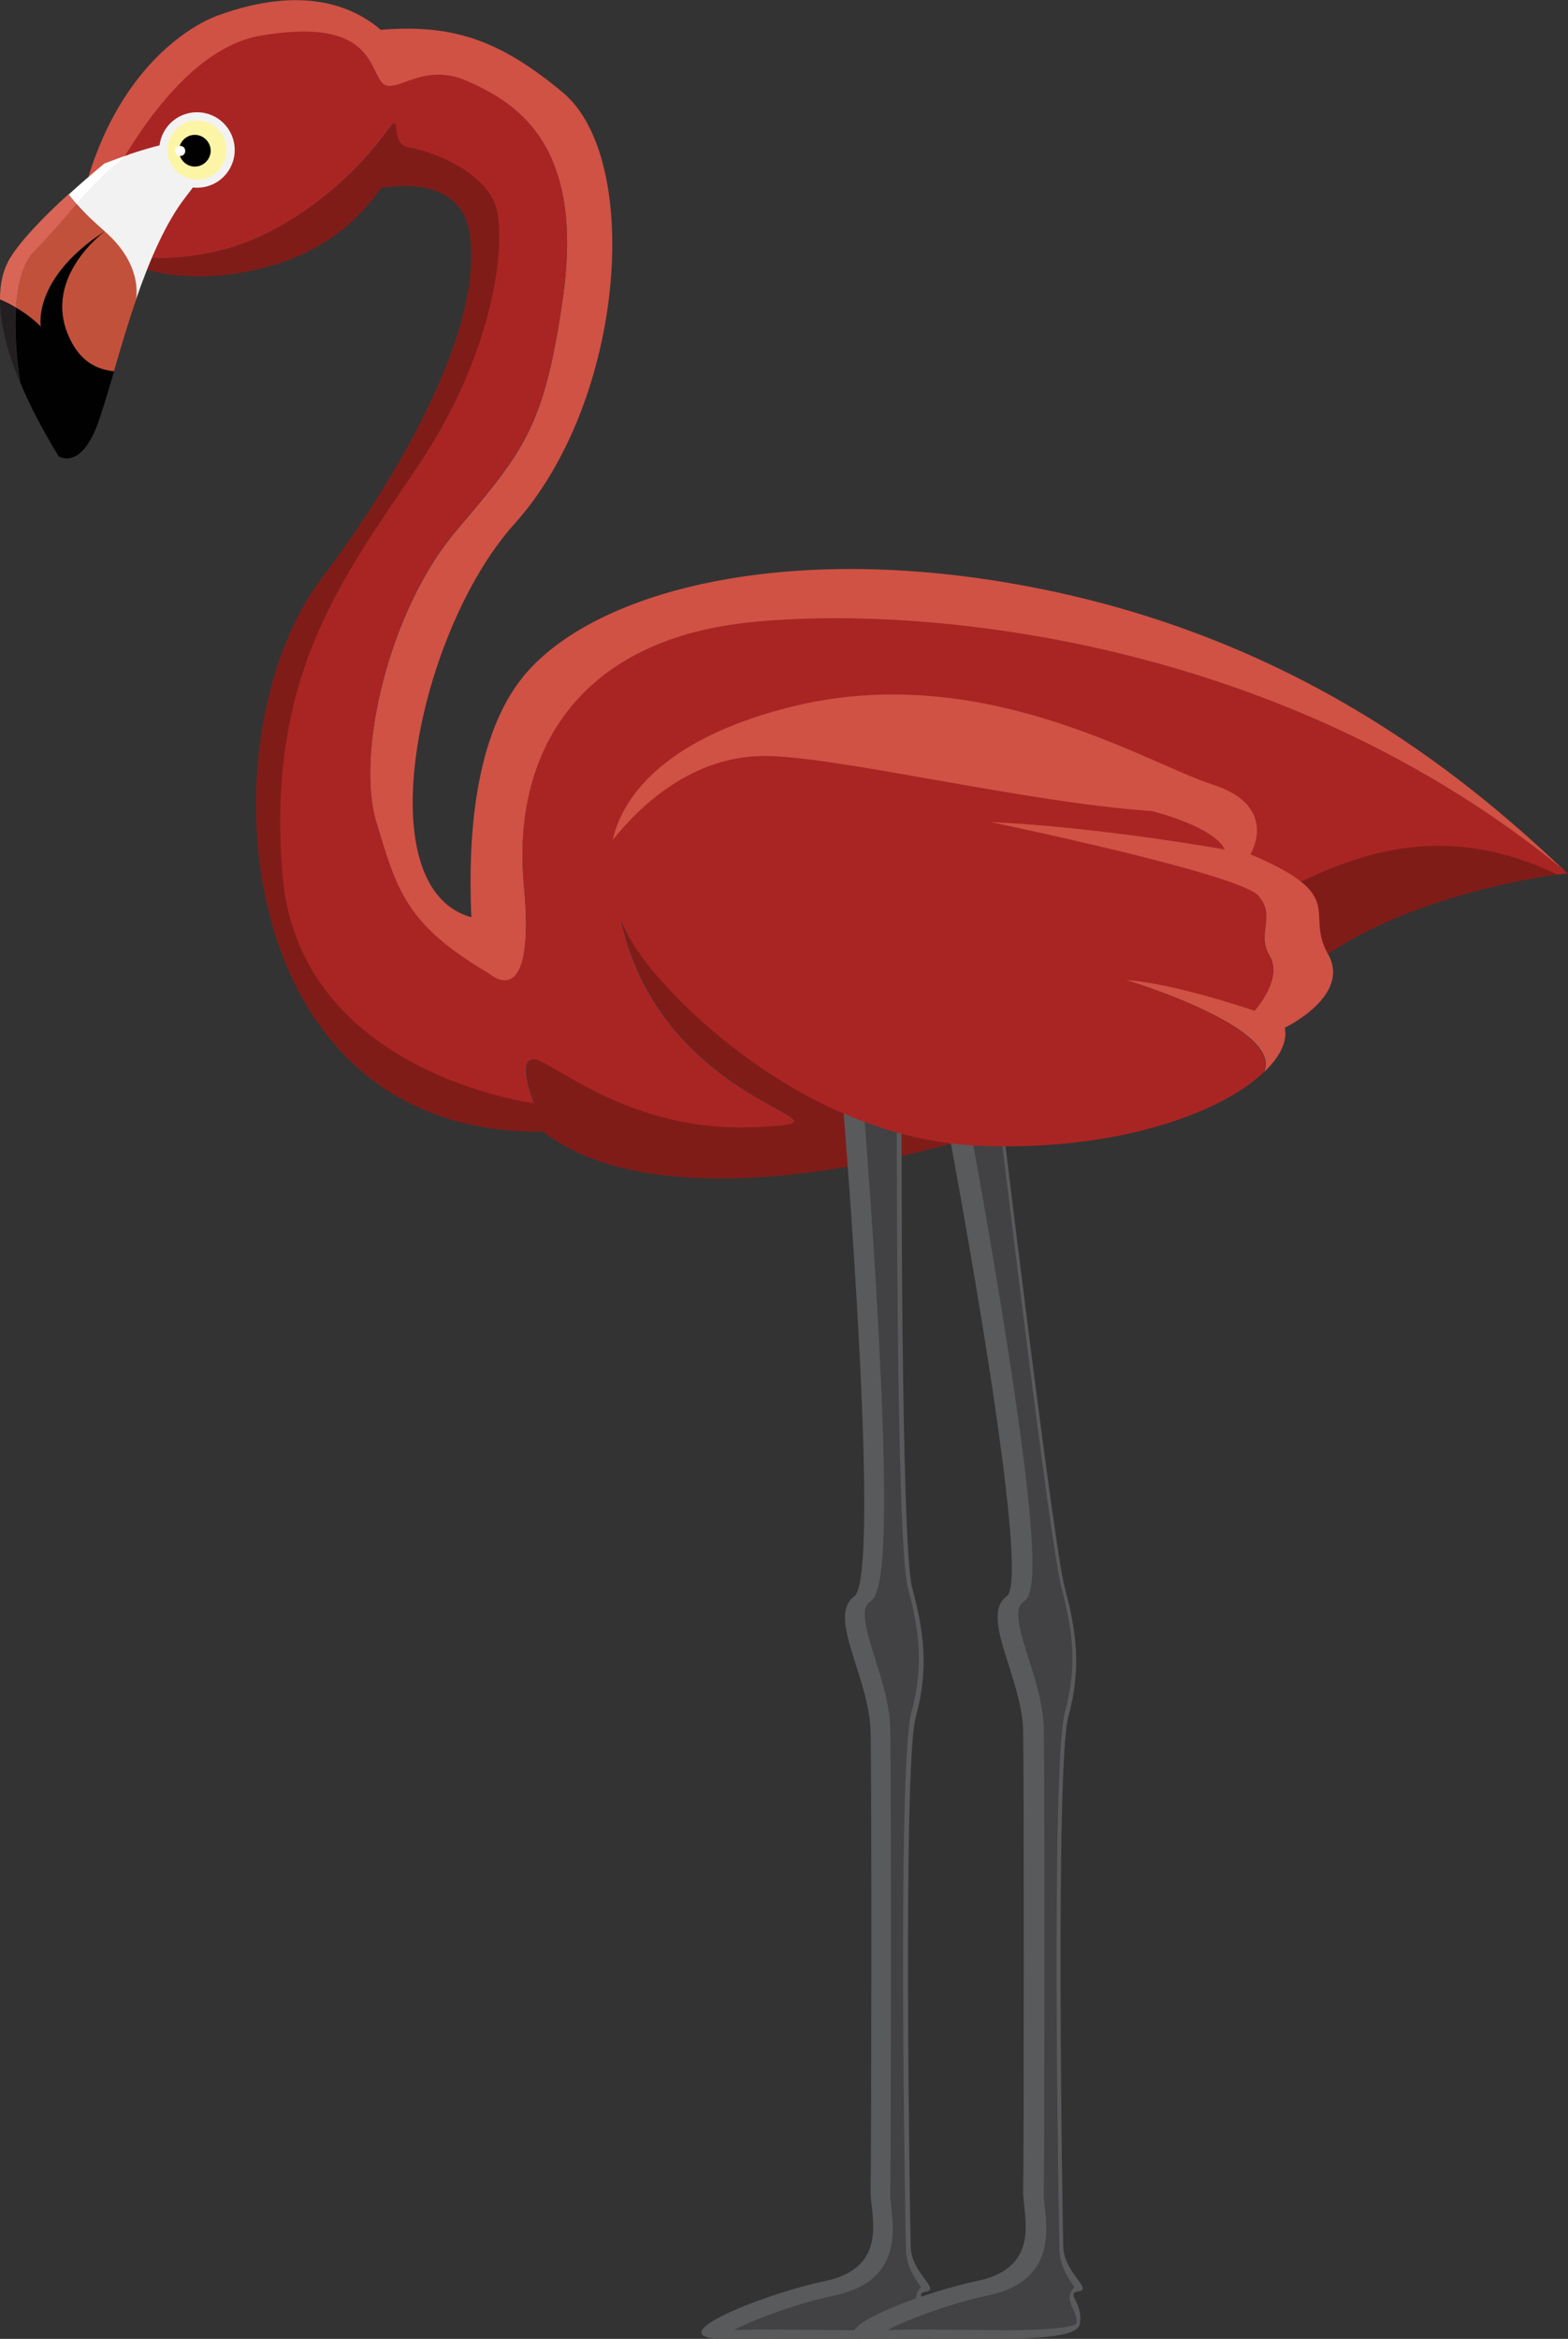 <?xml version="1.0" encoding="UTF-8"?><svg data-name="Layer 2" xmlns="http://www.w3.org/2000/svg" viewBox="0 0 65.27 97.3"><rect x="0" y="0" width="65.27" height="97.3" fill="#333333" stroke="none"/><defs/><g data-name="100"><g><path d="m21.77,28.16c-2.01,2.48-2.3,6.66-2.15,9.99-.01,0-.02,0-.03,0-4.41-1.27-2.15-11.94,1.82-16.35,4.63-5.14,5.34-15.2,2.01-17.96-2.52-2.09-4.47-2.86-7.57-2.6-1.14-.98-3.25-1.88-6.77-.6,0,0-3.55,1.12-5.3,6.4-.31.92-.3,1.69-.06,2.32.7-1.6,3.42-7.23,7.14-7.86,4.34-.73,4.46,1.11,4.98,1.88.51.77,1.62-.85,3.58,0,1.96.85,4.94,2.53,4.01,9.02-.77,5.38-1.62,6.35-4.44,9.68-2.82,3.33-4.18,9.3-3.33,12.12.85,2.82,1.2,4.27,4.7,6.32,0,0,1.96,1.79,1.45-3.67-.51-5.46,2.22-10.16,9.3-10.93,7.08-.77,22.21.54,34.15,10.43-3.91-3.73-10.65-9.41-21.31-11.72-10.65-2.31-19.18-.18-22.2,3.55Z" style="fill:#cf5245;stroke-width:0px"/><path d="m11.05,9.74c3.07-1.54,4.72-3.81,5.18-4.44.46-.63-.06.74.8.85.85.11,3.3,1.02,3.64,2.62.34,1.59-.14,5.95-3.3,10.64-3.16,4.69-6.32,8.71-5.63,16.99.68,8.28,10.5,9.51,10.5,9.51,0,0-.77-1.91,0-1.83.77.09,4.01,3.07,9.22,2.82,5.21-.26-3.79-.5-5.61-8.61s15.08-1.97,16.7-1.37c1.62.6,7.43,1.37,9.56.68,2.13-.68,6.46-4.21,12.7-1.21h0c.29-.04.45-.06.45-.06-11.94-9.89-27.07-11.19-34.15-10.43-7.08.77-9.82,5.46-9.3,10.93.51,5.46-1.45,3.67-1.45,3.67-3.5-2.05-3.84-3.5-4.7-6.32-.85-2.82.51-8.79,3.33-12.12,2.82-3.33,3.67-4.3,4.44-9.68.93-6.48-2.05-8.16-4.01-9.02-1.96-.85-3.07.77-3.58,0-.51-.77-.64-2.61-4.98-1.88-3.72.63-6.44,6.27-7.14,7.86.2.52.56.94,1.03,1.26.14.03,3.3.63,6.31-.87Z" style="stroke-width:0px;fill:#a92523"/><path d="m14.19,9.61c.7-.57,1.25-1.18,1.67-1.79,1.19-.19,3.36-.22,3.69,1.9.6,3.88-2.9,10.03-6.16,14.33-4.95,6.53-3.89,23.06,9.06,23.03.05,0,.1,0,.15,0,7.28,5.59,27.57-2.27,30.78-5.79,3.2-3.51,9.68-4.66,11.45-4.91h0c-6.25-3-10.57.53-12.7,1.21-2.13.68-7.94-.09-9.56-.68-1.62-.6-18.52-6.74-16.7,1.37s10.81,8.36,5.61,8.61c-5.21.26-8.45-2.73-9.22-2.82-.77-.09,0,1.83,0,1.83,0,0-9.82-1.23-10.5-9.51-.68-8.28,2.47-12.29,5.63-16.99,3.16-4.7,3.64-9.05,3.3-10.64-.34-1.59-2.79-2.5-3.64-2.62-.85-.11-.34-1.48-.8-.85-.46.63-2.11,2.9-5.18,4.44-3,1.5-6.17.9-6.31.87,2.21,1.54,6.94,1.03,9.44-1.01Z" style="stroke-width:0px;fill:#801c18"/><path d="m2.85,13.99c.46,1.05,1.17,1.38,1.89,1.46.27-.92.57-1.96.93-2.99h0s.33-1.43-1.31-2.84c0,0-2.6,1.9-1.51,4.37Z" style="stroke-width:0px;fill:#c2513b"/><path d="m5.38,6.42c-.71.45-1.45,1.23-2.19,2.07.37.42.78.8,1.16,1.13,1.64,1.41,1.31,2.84,1.31,2.84h0c.56-1.62,1.24-3.21,2.08-4.28,1.21-1.53,2.05-3.23-2.36-1.76Z" style="stroke-width:0px;fill:#f2f2f2"/><path d="m3.19,8.49c-.6.68-1.19,1.38-1.77,1.98-.49.5-.69,1.4-.75,2.33.31.18.68.44,1.02.78,0,0-.37-1.98,2.66-3.96-.38-.33-.79-.71-1.16-1.13Z" style="stroke-width:0px;fill:#c2513b"/><path d="m1.69,13.58c-.34-.34-.72-.6-1.02-.78-.1,1.49.16,3.04.18,3.13.39.93.91,1.94,1.59,3.05,0,0,.91.62,1.64-1.38.19-.53.41-1.29.67-2.15-.73-.08-1.43-.41-1.89-1.46-1.1-2.48,1.51-4.37,1.51-4.37-3.03,1.97-2.66,3.96-2.66,3.96Z" style="stroke-width:0px;fill:#010101"/><path d="m2.85,8.09c.11.14.22.27.34.41.74-.84,1.48-1.62,2.19-2.07-.32.1-.66.23-1.03.37,0,0-.68.55-1.5,1.3Z" style="stroke-width:0px;fill:#fff"/><path d="m.33,10.9c-.22.42-.33.94-.33,1.56h0s.28.11.67.34c.06-.93.26-1.83.75-2.33.58-.59,1.18-1.3,1.77-1.98-.12-.13-.23-.27-.34-.41-.96.87-2.09,2.01-2.52,2.81Z" style="stroke-width:0px;fill:#d96556"/><path d="m.67,12.8c-.38-.23-.67-.34-.67-.34h0c0,.94.27,2.11.84,3.47-.02-.09-.28-1.64-.18-3.13Z" style="stroke-width:0px;fill:#231f20"/><g><path d="m6.8,6.24c0,.77.63,1.4,1.4,1.4s1.4-.63,1.4-1.4-.63-1.4-1.4-1.4-1.4.63-1.4,1.4Z" style="stroke-width:0px;fill:#fdf5a6"/><path d="m8.2,7.81c-.86,0-1.57-.7-1.57-1.57s.7-1.57,1.57-1.57,1.57.7,1.57,1.57-.7,1.57-1.57,1.57Zm0-2.8c-.68,0-1.23.55-1.23,1.23s.55,1.23,1.23,1.23,1.23-.55,1.23-1.23-.55-1.23-1.23-1.23Z" style="stroke-width:0px;fill:#f2f2f2"/></g><path d="m7.45,6.27c0,.36.3.66.66.66s.66-.3.66-.66-.3-.66-.66-.66-.66.3-.66.66Z" style="stroke-width:0px;fill:#010101"/><path d="m7.29,6.28c0-.11.09-.21.21-.21s.21.09.21.21-.09.21-.21.21-.21-.09-.21-.21Z" style="stroke-width:0px;fill:#fff"/><path d="m35.11,46.23s1.6,19.34.45,20.18c-1.15.84.63,3.37.68,5.63.05,2.26.03,18.13,0,19.1-.03.97.84,3.18-1.91,3.76-2.74.57-7.38,2.49-3.88,2.4,3.5-.09,7.99.29,8.15-.61.16-.9-.63-1.27-.04-1.36.59-.09-.62-.77-.65-1.85-.03-1.08-.34-20.03.21-22.05.56-2.02.33-3.6-.15-5.38-.48-1.78-.44-19.88-.44-19.88,0,0-1.01-.72-2.42.06Z" style="stroke-width:0px;fill:#595a5c"/><path d="m35.25,96.93c-.48,0-.99,0-1.51-.01-.54,0-1.09-.01-1.63-.01-.51,0-.96,0-1.36.02-.07,0-.13,0-.2,0,.89-.46,2.64-1.11,4.2-1.44,2.7-.57,2.47-2.6,2.35-3.69-.02-.22-.05-.42-.04-.57.03-1.11.04-17.08,0-19.29-.02-1-.34-2.02-.63-2.93-.32-1.01-.65-2.05-.25-2.34.35-.26.94-.69.41-10.91-.21-4.19-.54-8.35-.63-9.54.26-.11.53-.16.78-.16s.45.05.59.11c0,2.89,0,18.14.46,19.88.48,1.79.67,3.28.15,5.17-.61,2.23-.24,22.18-.23,22.38.02.67.37,1.19.63,1.55-.05.04-.09.1-.13.16-.16.28-.03.55.06.74.08.18.17.37.15.62-.21.13-.94.27-3.16.27h0Z" style="stroke-width:0px;fill:#424143"/><path d="m39.1,44.98s3.96,20.59,2.81,21.42c-1.15.84.64,3.37.68,5.63.04,2.26.03,18.13,0,19.1-.03.97.84,3.18-1.91,3.76-2.74.57-7.38,2.49-3.88,2.4,3.5-.09,7.99.29,8.15-.61.16-.9-.63-1.27-.04-1.36.59-.09-.62-.77-.65-1.85-.03-1.08-.34-20.03.21-22.05.56-2.02.33-3.6-.15-5.38-.48-1.78-2.8-21.13-2.8-21.13,0,0-1.01-.72-2.42.06Z" style="stroke-width:0px;fill:#595a5c"/><path d="m41.64,96.93c-.48,0-.99,0-1.51-.01-.54,0-1.09-.01-1.63-.01-.51,0-.96,0-1.36.02-.07,0-.13,0-.2,0,.89-.46,2.64-1.11,4.2-1.44,2.7-.57,2.47-2.6,2.35-3.69-.02-.22-.05-.42-.04-.57.03-1.1.04-17.08,0-19.29-.02-1-.34-2.03-.63-2.93-.32-1.01-.65-2.05-.25-2.34.38-.28.96-.71-.78-11.6-.71-4.44-1.53-8.85-1.77-10.13.25-.1.5-.15.74-.15.27,0,.49.06.63.12.29,2.4,2.33,19.41,2.79,21.13.48,1.79.67,3.28.15,5.17-.61,2.23-.24,22.19-.23,22.39.02.67.37,1.19.63,1.55-.05.04-.09.1-.13.16-.16.28-.03.55.06.74.08.18.17.37.15.62-.21.13-.94.27-3.16.27h0Z" style="stroke-width:0px;fill:#424143"/><path d="m46.85,40.78c2.05.14,5.35,1.28,5.35,1.28,0,0,1.2-1.31.63-2.28s.29-1.59-.46-2.5c-.74-.91-11.15-3.07-11.15-3.07,3.73.17,7.84.81,9.74,1.14-.45-.97-3.04-1.6-3.04-1.6-5.26-.36-12.99-2.29-16.12-2.29s-5.17,2.06-6.32,3.5c-.44,1.87.28,3.94,2.09,5.88,0,0,5.47,6.53,13.27,6.83,5.67.22,9.99-1.37,11.76-3.06.8-1.89-5.75-3.83-5.75-3.83Z" style="stroke-width:0px;fill:#a92523"/><path d="m53.47,42.76s2.8-1.33,1.81-3.07c-1-1.74.91-2.4-3.23-4.15,0,0,1.24-1.99-1.57-2.9-2.82-.91-9.62-5.22-17.57-3.23-4.45,1.11-6.86,3.17-7.41,5.54,1.15-1.44,3.32-3.5,6.32-3.5s10.87,1.94,16.12,2.29c0,0,2.59.63,3.04,1.6-1.91-.33-6.01-.97-9.74-1.14,0,0,10.41,2.16,11.15,3.07.74.91-.11,1.54.46,2.5s-.63,2.28-.63,2.28c0,0-3.3-1.14-5.35-1.28,0,0,6.55,1.95,5.75,3.83.67-.64.98-1.28.86-1.85Z" style="fill:#cf5245;stroke-width:0px"/></g></g></svg>